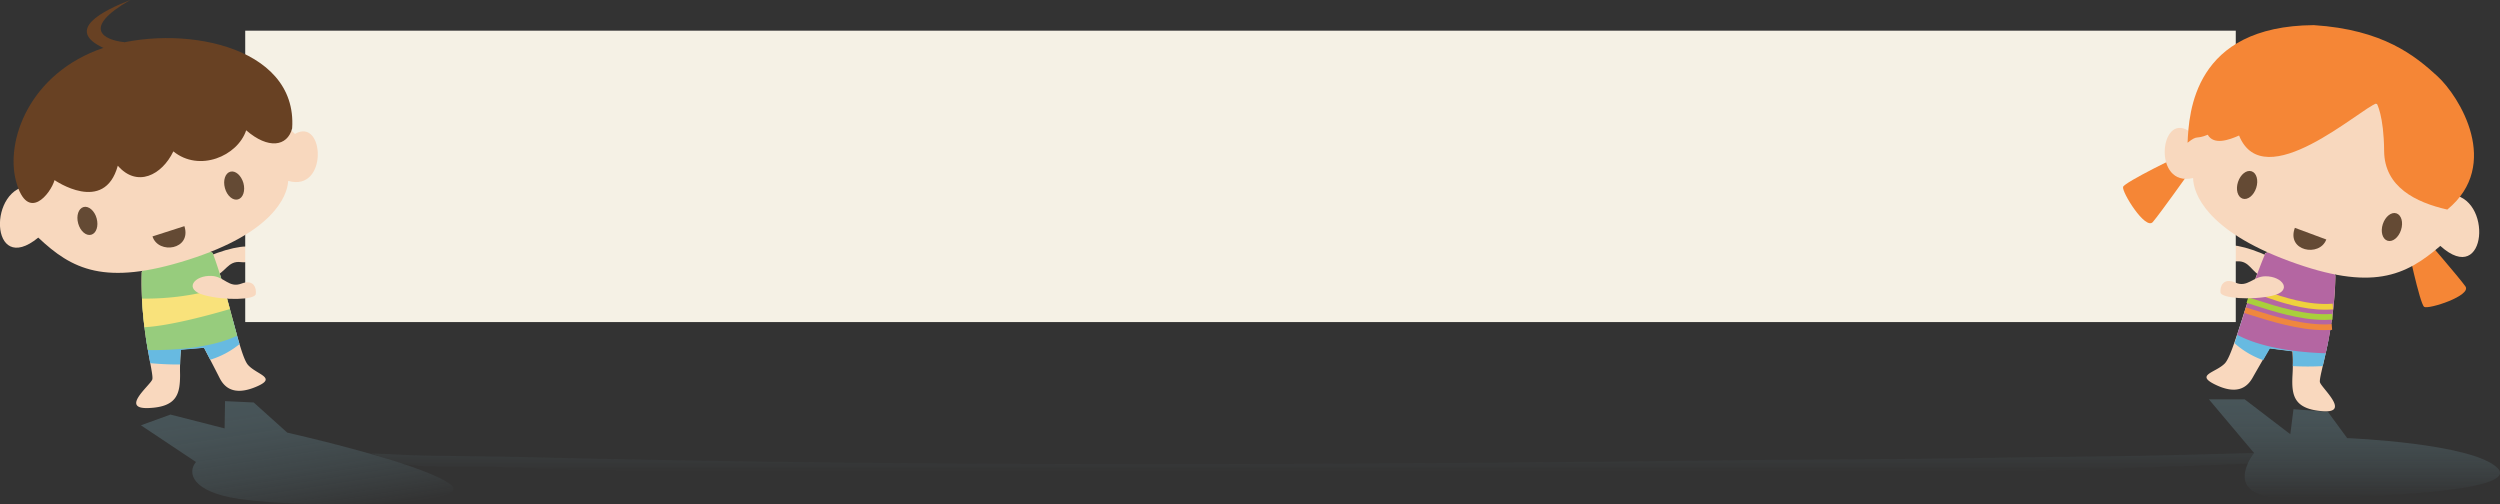 <svg xmlns="http://www.w3.org/2000/svg" xmlns:xlink="http://www.w3.org/1999/xlink" viewBox="0 0 698.45 140.91"><rect x="0" y="0" width="698.45" height="140.91" fill="#333333" stroke="none"/><defs><style>.a{isolation:isolate;}.b{opacity:0.3;mix-blend-mode:multiply;}.c{fill:url(#a);}.d{fill:url(#b);}.e{fill:url(#c);}.f{fill:#f8d9bf;}.g{fill:#f5f1e5;}.h{fill:#f9d8be;}.i{fill:#67bae1;}.j{fill:#97cc7d;}.k{fill:#f9e27b;}.l{fill:#f8d8bf;}.m{fill:#f8d8be;}.n{fill:#644a34;}.o{fill:#684123;}.p{fill:#b466a2;}.q{fill:#a9cf3b;}.r{fill:#ef873e;}.s{fill:#f58636;}.t{fill:#efd13d;}</style><linearGradient id="a" x1="657.79" y1="139.1" x2="657.79" y2="111.57" gradientUnits="userSpaceOnUse"><stop offset="0" stop-color="#79a5b2" stop-opacity="0"/><stop offset="0.01" stop-color="#79a5b2" stop-opacity="0.02"/><stop offset="0.2" stop-color="#79a5b2" stop-opacity="0.32"/><stop offset="0.38" stop-color="#79a5b2" stop-opacity="0.56"/><stop offset="0.56" stop-color="#79a5b2" stop-opacity="0.75"/><stop offset="0.72" stop-color="#79a5b2" stop-opacity="0.89"/><stop offset="0.87" stop-color="#79a5b2" stop-opacity="0.97"/><stop offset="1" stop-color="#79a5b2"/></linearGradient><linearGradient id="b" x1="485.43" y1="858.1" x2="485.43" y2="822.36" gradientTransform="translate(-525.32 -629) rotate(-8.8)" xlink:href="#a"/><linearGradient id="c" x1="366.68" y1="131.63" x2="366.68" y2="102.4" xlink:href="#a"/></defs><g class="a"><g class="b"><path class="c" d="M617.12,111.57l12.63,15s-10,12.53,9,12.53,66-1.39,59-8.35-42-8.35-42-8.35l-5.38-7.33-9.62-.75-.88,7-12.75-9.75Z"/><path class="d" d="M39.37,118.82l15.38,10.25c-2.52,3-1.16,8.36,12,10.31,19,2.81,67.27,1.92,59-4.13s-45.49-14.38-45.49-14.38l-9.39-8.43-8-.37-.12,7.62-15.13-3.87Z"/><path class="e" d="M629.75,126.57c-10.41.23-22.1.63-32.5.79s-20.79.28-31.08.39q-17.2.31-34.43.48t-34.45.23c-117.82,1.39-236,2.16-354.22-.84q-11.82-.12-23.64-.32c-7.89-.15-7.91-.39-15.81-.61,1.38.38,7.13,2.5,9,2.88,7.31,1.46,20,.53,27.67.94,118.91,4,238.15,6.28,357.15,3.47q17.32-.3,34.64-.86t34.6-1.45c10.22-.33,20.54-.67,30.85-1s20.24-.72,30.55-1.15Z"/></g><path class="f" d="M635.85,72.82c-5.14-3.16-13.23-5.28-13.94-3.81s-.7,4.26,3,4,4.07,3.22,7.36,4.39C636.84,79,641.05,76,635.85,72.82Z"/><path class="f" d="M56.38,72.59c5.28-2.93,13.46-4.67,14.11-3.17s.49,4.28-3.2,3.81-4.22,3-7.55,4C55.12,78.69,51.05,75.55,56.38,72.59Z"/><rect class="g" x="68.51" y="8.57" width="556.12" height="81.41"/><path class="h" d="M39.6,76c-.53,15.8,3.48,28.38,2.95,30s-9.11,8.3-1.08,8,8.84-4,8.84-9.37a51.92,51.92,0,0,1,.27-7L57,97.16s3.21,6.16,4.28,8.3,3.5,5.65,10.71,2.41c5.35-2.41-.27-3.22-2.68-5.89S64,82.71,59.41,70.66C46.29,65,39.6,76,39.6,76Z"/><path class="i" d="M65.05,89.39,40.71,94c.43,3,.9,5.48,1.27,7.46a80.78,80.78,0,0,0,8.36.37,34.58,34.58,0,0,1,.24-4.09L57,97.16l1.74,3.34a24.33,24.33,0,0,0,8.18-4.36C66.33,94.18,65.71,91.88,65.05,89.39Z"/><path class="j" d="M59.41,70.66C46.29,65,39.6,76,39.6,76a106.86,106.86,0,0,0,1.72,21.8c5.45.08,17-.24,24.92-4C64.41,87.23,62.21,78.09,59.41,70.66Z"/><path class="k" d="M62.51,80.16a74.53,74.53,0,0,1-22.85,3.26c.14,2.85.4,5.53.7,8,7-.38,18-3.35,23.86-5.07C63.68,84.32,63.11,82.24,62.51,80.16Z"/><path class="l" d="M57,82.44c5.82,1.59,14.18,1.34,14.45-.27s-.53-4.28-4-2.94-4.82-2-8.3-2.14C54.32,76.82,51.11,80.83,57,82.44Z"/><path class="m" d="M8.82,51.93C-3.49,51.66-3,77.62,10.69,66.38c9.37,8.83,18.47,13.65,42,6.16s27.57-17.67,27.83-22c11.24,3.21,10.17-17.94,1.88-13.12C69.85,24.62,11.5,14.45,8.82,51.93Z"/><path class="n" d="M27,61c.59,2.13-.08,4.18-1.51,4.58s-3.06-1-3.65-3.16.09-4.19,1.51-4.58S26.43,58.89,27,61Z"/><path class="n" d="M68,51.12c.59,2.14-.08,4.19-1.51,4.59s-3.06-1-3.65-3.16.09-4.19,1.51-4.58S67.38,49,68,51.12Z"/><path class="n" d="M42.6,66.05c1.63,5.1,11,3.76,8.92-2.87"/><path class="o" d="M15.24,50.32c-1.07,3.75-7.49,12-10.7.53S8.28,20.34,28.89,13.38s54.34-1.07,52.73,22.49c-1.33,5.08-6.69,5.88-12.84.53-2.41,7.23-13.12,11.78-20.35,5.89-3.21,6.69-10.17,10.17-15.52,4C29.16,60,15.24,50.32,15.24,50.32Z"/><path class="o" d="M34.78,11.78C29.16,11.24,22.47,8,36.39,0c-7.5,2.94-18.47,8.3-7.5,13.38C33.44,14.45,34.78,11.78,34.78,11.78Z"/><path class="h" d="M652.46,77c-.18,15.8-4.77,28.18-4.31,29.81s8.72,8.7.71,8.07-8.64-4.41-8.4-9.76a53.76,53.76,0,0,0,0-7l-6.39-.82s-3.49,6-4.66,8.09-3.75,5.49-10.8,1.92c-5.24-2.65.41-3.19,2.94-5.76s6.22-19,11.32-30.83C646.27,65.74,652.46,77,652.46,77Z"/><path class="i" d="M626.43,89.21l24.11,5.67c-.57,2.93-1.15,5.44-1.61,7.4a75.53,75.53,0,0,1-8.37,0,35.77,35.77,0,0,0,0-4.1l-6.39-.82-1.89,3.26a24.27,24.27,0,0,1-8-4.74C624.93,93.94,625.65,91.67,626.43,89.21Z"/><path class="p" d="M632.92,70.76c13.35-5,19.54,6.25,19.54,6.25a106.27,106.27,0,0,1-2.71,21.69c-5.45-.16-17-1-24.71-5.15C627.17,87.08,629.78,78,632.92,70.76Z"/><path class="q" d="M649.47,89.38c-7,0-14.35-2.38-19.41-4l-2.42-.77.47-1.53,2.45.77c5.47,1.76,13.74,4.42,21,3.85l.12,1.6C650.94,89.35,650.2,89.38,649.47,89.38Z"/><path class="r" d="M649.37,92.23c-7.22,0-15.29-2.56-20.3-4.14L627,87.43l.46-1.53,2.12.66c5.4,1.71,14.44,4.57,21.85,4l.12,1.6Q650.47,92.23,649.37,92.23Z"/><path class="s" d="M672.38,67.47s3.67,17.49,4.89,18.26,13.36-3.14,11.51-5.73S677.6,66.63,677.6,66.63Z"/><path class="s" d="M609.71,43.1s-16.11,7.75-16.56,9.11,6.25,12.22,8.31,9.81S611.77,48,611.77,48Z"/><path class="m" d="M684.31,54.34c12.31.3,10.59,26.21-2.53,14.36-9.76,8.39-19.08,12.79-42.26,4.23S612.78,54,612.71,49.74c-11.38,2.7-9.35-18.38-1.28-13.19C624.59,24.29,683.34,16.79,684.31,54.34Z"/><path class="n" d="M665.71,62.61c-.69,2.1-.11,4.18,1.3,4.64s3.1-.87,3.79-3,.1-4.19-1.3-4.65S666.4,60.5,665.71,62.61Z"/><path class="n" d="M625.25,50.85c-.69,2.11-.11,4.19,1.3,4.65s3.1-.88,3.79-3,.11-4.19-1.3-4.65S625.94,48.74,625.25,50.85Z"/><path class="n" d="M649.92,66.91c-1.86,5-11.21,3.26-8.78-3.26"/><path class="s" d="M664,28.86c-4.53,1.4-31.55,26.07-38.45,9-2.92,1.3-7.09,2.72-8.75-.22-3.46,1.45-2.67-.12-5.64,2.24.39-8.37,1.67-32.61,35.26-32.86,19.42,1.24,28.37,8.61,34.54,14.26s18,24.75,2.77,37.27c-8.84-2-17.57-6.33-17.65-16.34S664,28.86,664,28.86Z"/><path class="t" d="M649.61,86.52c-6.37,0-12.45-2.07-17-3.63-1.17-.4-2.25-.77-3.21-1.06l.46-1.54c1,.3,2.08.67,3.27,1.08,4.95,1.69,11.74,4,18.56,3.47l.12,1.6C651.06,86.5,650.33,86.52,649.61,86.52Z"/><path class="l" d="M634.79,82.63c-5.9,1.32-14.23.69-14.43-.92s.73-4.26,4.15-2.76,4.89-1.73,8.38-1.76C637.72,77.14,640.74,81.3,634.79,82.63Z"/></g></svg>